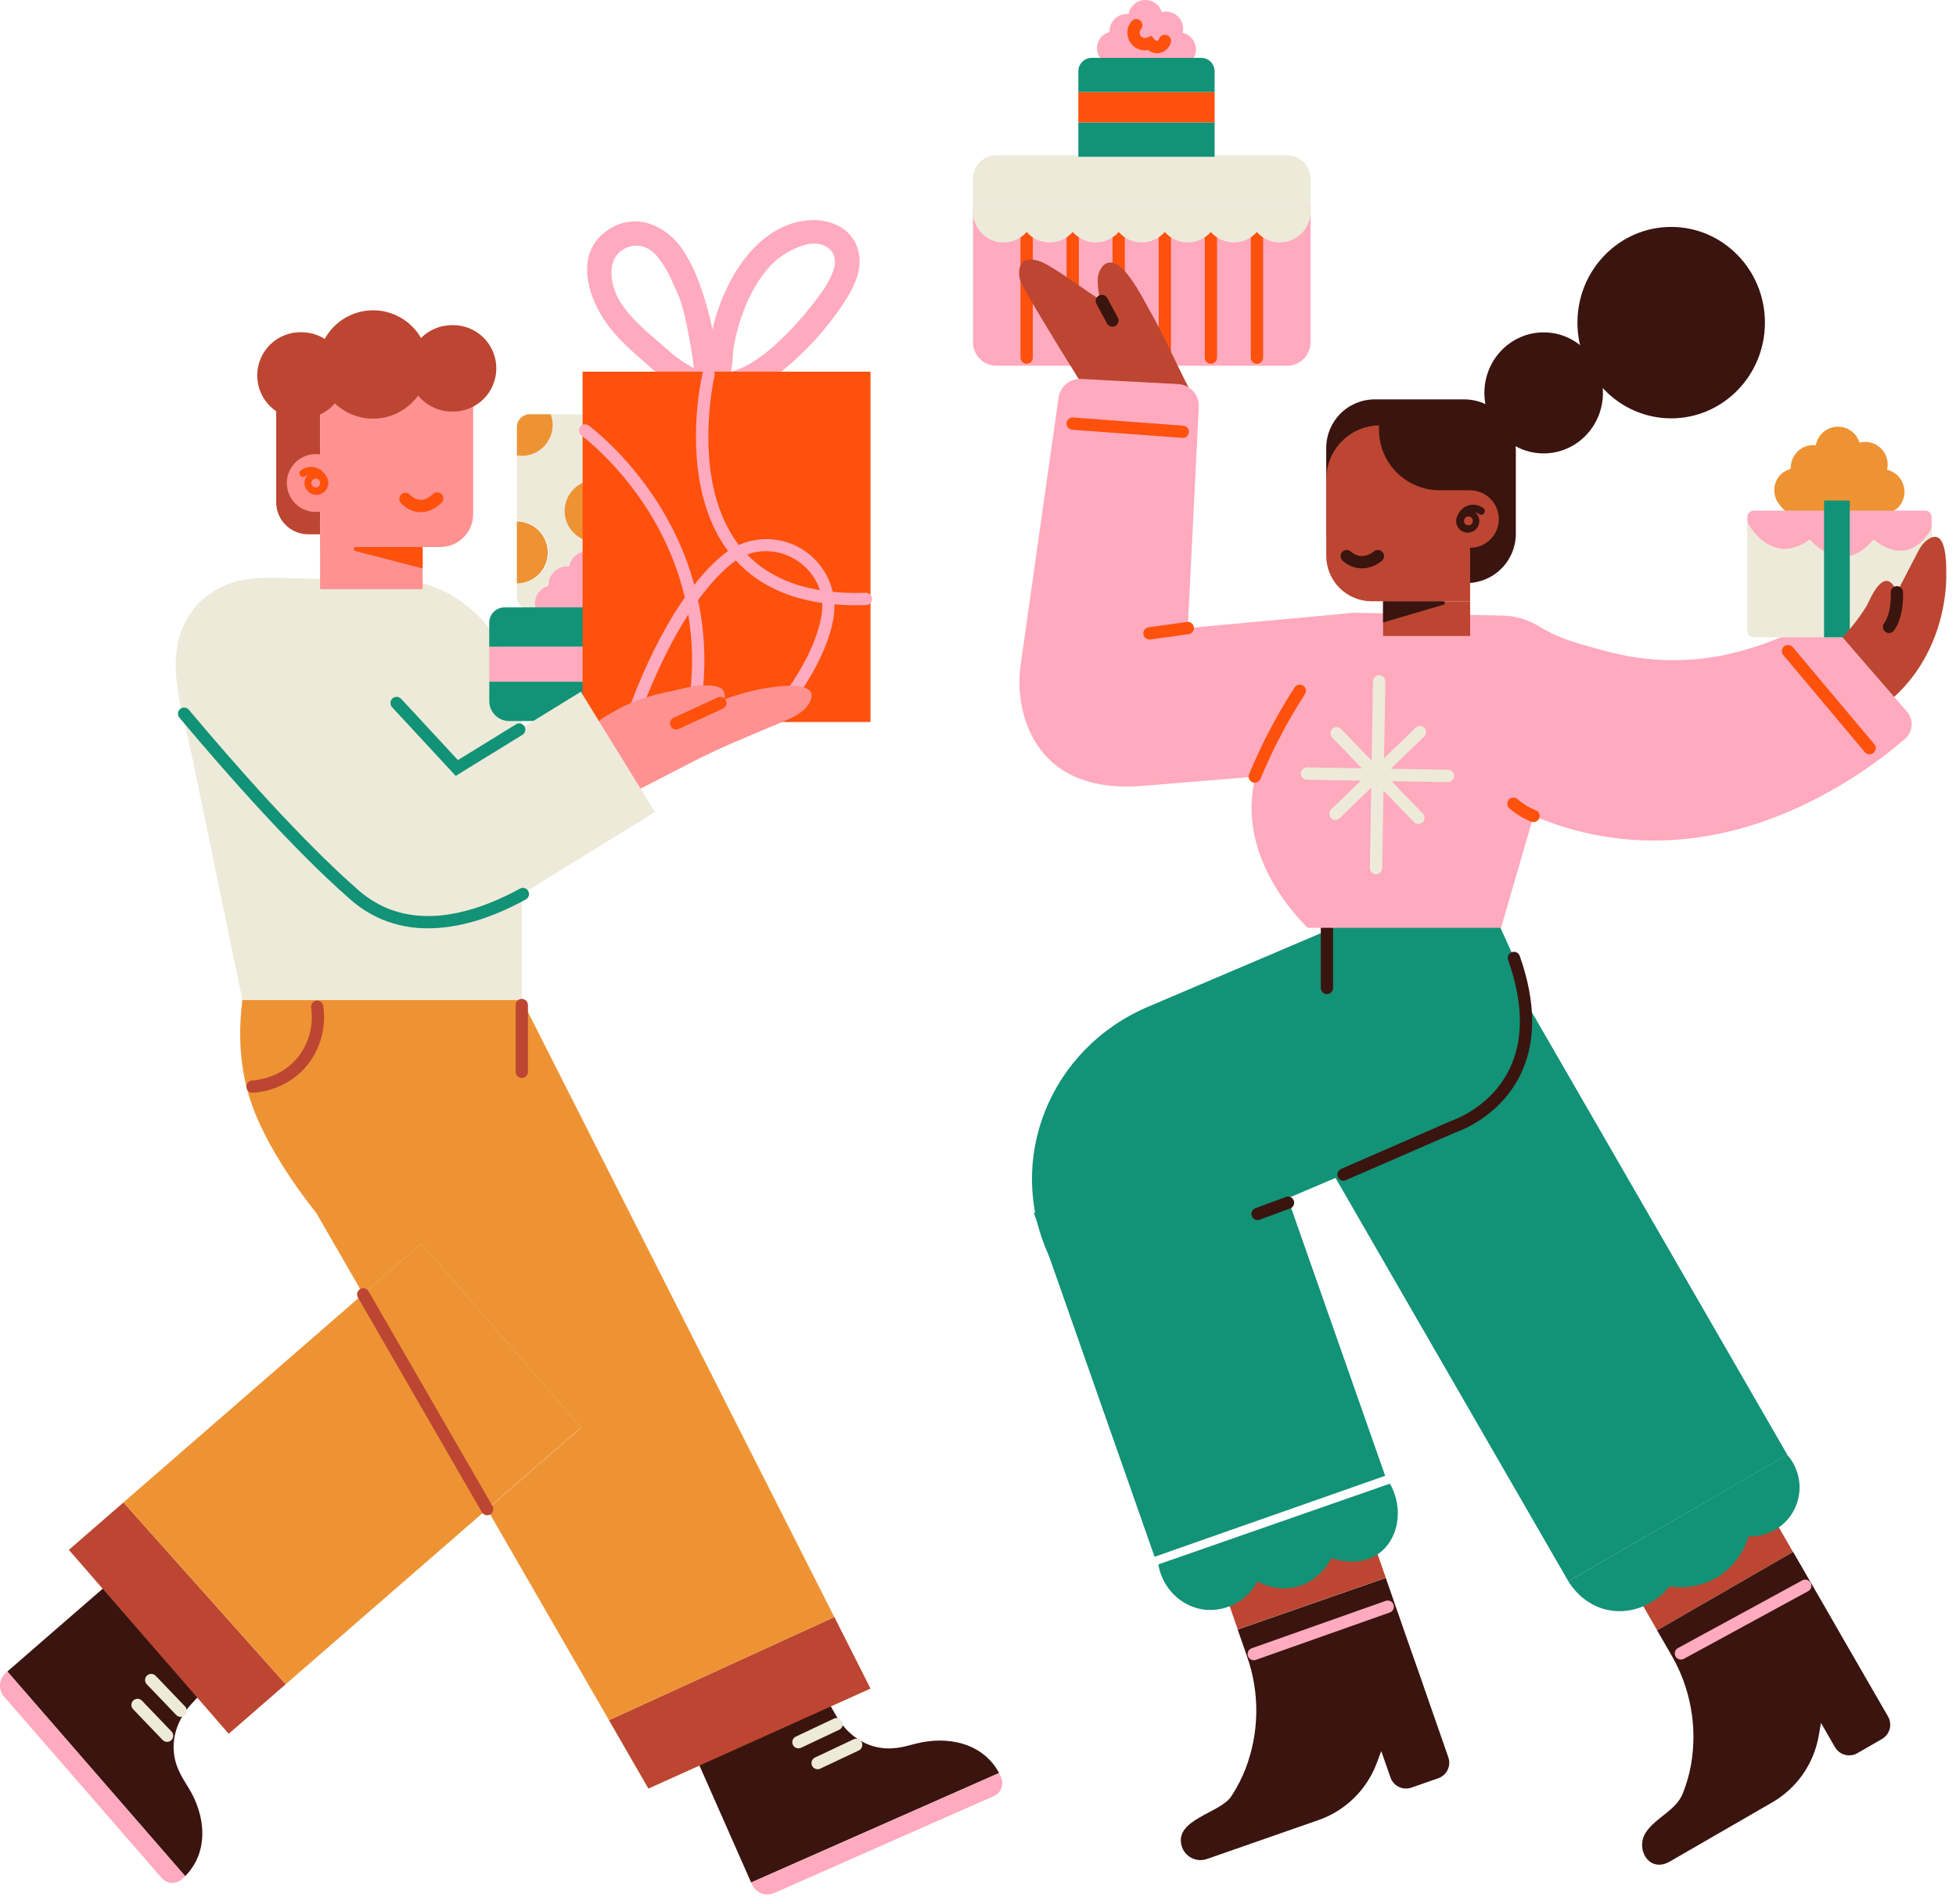 <svg width="186" height="181" viewBox="0 0 186 181" fill="none" xmlns="http://www.w3.org/2000/svg">
<path d="M119.526 19.671H92.526V32.542C92.525 32.835 92.583 33.125 92.695 33.395C92.806 33.665 92.97 33.911 93.177 34.118C93.384 34.325 93.629 34.489 93.899 34.601C94.17 34.713 94.459 34.77 94.752 34.77H122.396C122.987 34.77 123.553 34.536 123.971 34.118C124.389 33.7 124.624 33.133 124.624 32.542V19.671H119.526Z" fill="#FFAABE"/>
<path d="M122.396 14.761H94.752C94.161 14.761 93.595 14.995 93.178 15.412C92.76 15.83 92.526 16.396 92.526 16.986V19.671H124.624V16.986C124.624 16.694 124.566 16.404 124.454 16.134C124.342 15.864 124.178 15.618 123.971 15.412C123.764 15.205 123.519 15.041 123.248 14.929C122.978 14.818 122.688 14.76 122.396 14.761Z" fill="#EDEAD9"/>
<path d="M97.626 34.584C97.471 34.584 97.322 34.523 97.213 34.413C97.103 34.304 97.042 34.155 97.042 34.001V22.056C97.042 21.902 97.103 21.753 97.213 21.644C97.322 21.534 97.471 21.473 97.626 21.473C97.781 21.473 97.929 21.534 98.039 21.644C98.148 21.753 98.21 21.902 98.21 22.056V34.002C98.209 34.157 98.147 34.305 98.038 34.414C97.928 34.523 97.78 34.584 97.626 34.584Z" fill="#FD510C"/>
<path d="M102.006 34.584C101.929 34.585 101.853 34.57 101.782 34.541C101.711 34.511 101.647 34.468 101.592 34.414C101.538 34.36 101.495 34.295 101.466 34.224C101.437 34.153 101.422 34.077 101.422 34.001V22.056C101.422 21.902 101.483 21.753 101.593 21.644C101.702 21.534 101.851 21.473 102.006 21.473C102.161 21.473 102.309 21.534 102.419 21.644C102.528 21.753 102.59 21.902 102.59 22.056V34.002C102.589 34.157 102.528 34.305 102.418 34.414C102.309 34.523 102.16 34.584 102.006 34.584Z" fill="#FD510C"/>
<path d="M106.38 34.584C106.303 34.585 106.227 34.57 106.156 34.541C106.085 34.511 106.02 34.468 105.966 34.414C105.912 34.36 105.869 34.295 105.84 34.224C105.81 34.153 105.795 34.077 105.796 34.001V22.056C105.796 21.902 105.857 21.753 105.967 21.644C106.076 21.534 106.225 21.473 106.38 21.473C106.535 21.473 106.683 21.534 106.793 21.644C106.902 21.753 106.964 21.902 106.964 22.056V34.002C106.963 34.157 106.901 34.305 106.792 34.414C106.682 34.523 106.534 34.584 106.38 34.584Z" fill="#FD510C"/>
<path d="M110.766 34.584C110.689 34.585 110.613 34.57 110.542 34.541C110.471 34.511 110.407 34.468 110.352 34.414C110.298 34.36 110.255 34.295 110.226 34.224C110.196 34.153 110.182 34.077 110.182 34.001V22.056C110.182 21.902 110.243 21.753 110.353 21.644C110.462 21.534 110.611 21.473 110.766 21.473C110.921 21.473 111.069 21.534 111.179 21.644C111.288 21.753 111.35 21.902 111.35 22.056V34.002C111.349 34.157 111.287 34.305 111.178 34.414C111.069 34.523 110.92 34.584 110.766 34.584Z" fill="#FD510C"/>
<path d="M115.146 34.584C115.069 34.585 114.993 34.57 114.922 34.541C114.851 34.511 114.787 34.468 114.732 34.414C114.678 34.36 114.635 34.295 114.606 34.224C114.576 34.153 114.562 34.077 114.562 34.001V22.056C114.562 21.902 114.623 21.753 114.733 21.644C114.842 21.534 114.991 21.473 115.146 21.473C115.301 21.473 115.449 21.534 115.559 21.644C115.668 21.753 115.73 21.902 115.73 22.056V34.002C115.729 34.157 115.667 34.305 115.558 34.414C115.449 34.523 115.3 34.584 115.146 34.584Z" fill="#FD510C"/>
<path d="M119.526 34.584C119.449 34.585 119.373 34.57 119.302 34.541C119.231 34.511 119.166 34.468 119.111 34.414C119.057 34.36 119.014 34.295 118.984 34.224C118.955 34.154 118.94 34.077 118.94 34.001V22.056C118.948 21.907 119.014 21.767 119.123 21.665C119.231 21.562 119.375 21.505 119.525 21.505C119.674 21.505 119.818 21.562 119.927 21.665C120.036 21.767 120.101 21.907 120.11 22.056V34.002C120.109 34.157 120.047 34.305 119.938 34.414C119.828 34.523 119.68 34.584 119.526 34.584Z" fill="#FD510C"/>
<path d="M124.58 19.671H92.564C92.489 20.121 92.523 20.582 92.664 21.017C92.818 21.509 93.102 21.952 93.484 22.299C93.867 22.645 94.335 22.884 94.84 22.99C95.345 23.096 95.87 23.065 96.359 22.901C96.849 22.737 97.286 22.446 97.626 22.056C97.899 22.369 98.236 22.619 98.613 22.79C98.991 22.962 99.401 23.05 99.816 23.05C100.23 23.05 100.64 22.962 101.018 22.79C101.396 22.619 101.732 22.369 102.006 22.056C102.279 22.368 102.615 22.617 102.992 22.788C103.369 22.959 103.779 23.048 104.193 23.048C104.607 23.048 105.016 22.959 105.393 22.788C105.77 22.617 106.107 22.368 106.38 22.056C106.653 22.369 106.989 22.619 107.367 22.79C107.745 22.962 108.155 23.05 108.57 23.05C108.984 23.05 109.394 22.962 109.772 22.79C110.15 22.619 110.487 22.369 110.76 22.056C111.033 22.369 111.369 22.619 111.747 22.79C112.125 22.962 112.535 23.05 112.95 23.05C113.364 23.05 113.774 22.962 114.152 22.79C114.53 22.619 114.866 22.369 115.14 22.056C115.413 22.369 115.749 22.619 116.127 22.79C116.504 22.962 116.914 23.05 117.329 23.05C117.743 23.05 118.153 22.962 118.531 22.79C118.908 22.619 119.245 22.369 119.518 22.056C119.935 22.531 120.495 22.857 121.113 22.985C121.732 23.114 122.375 23.037 122.946 22.768C123.518 22.499 123.986 22.051 124.281 21.492C124.575 20.933 124.68 20.294 124.58 19.671Z" fill="#EDEAD9"/>
<path d="M104.78 28.601C103.03 27.5 101.396 26.227 99.61 25.186C98.68 24.646 97.056 24.169 96.918 25.736C96.876 26.137 96.945 26.542 97.118 26.907C97.49 27.706 99.718 31.477 102.896 36.55C104.888 36.629 106.895 36.718 108.918 36.819C110.33 36.888 111.734 36.962 113.13 37.042C111.78 34.456 110.634 31.776 109.18 29.256C108.642 28.317 106.716 24.332 105.196 25.044C104.694 25.28 104.396 26.023 104.384 26.544C104.38 26.928 104.426 28.378 104.78 28.601Z" fill="#BC4632"/>
<path d="M113.676 4.324C113.605 4.03 113.453 3.76 113.238 3.546C113.023 3.332 112.753 3.182 112.458 3.112C112.489 2.987 112.505 2.859 112.506 2.73C112.506 2.516 112.464 2.305 112.382 2.107C112.3 1.909 112.18 1.73 112.028 1.579C111.877 1.427 111.697 1.307 111.499 1.226C111.302 1.144 111.09 1.102 110.876 1.102C110.741 1.103 110.606 1.12 110.476 1.154C110.369 0.805 110.149 0.501 109.849 0.292C109.549 0.083 109.187 -0.019 108.823 0.003C108.458 0.024 108.111 0.168 107.837 0.411C107.564 0.653 107.38 0.981 107.316 1.34C107.257 1.334 107.197 1.331 107.138 1.33C106.706 1.331 106.292 1.503 105.987 1.809C105.681 2.114 105.51 2.528 105.51 2.96C105.51 2.98 105.51 3 105.51 3.02C105.51 3.04 105.212 3.156 105.19 3.168C104.916 3.299 104.687 3.508 104.532 3.768C104.365 4.062 104.293 4.4 104.326 4.736C104.358 5.072 104.493 5.39 104.712 5.646C104.911 5.93 105.175 6.161 105.482 6.32C105.789 6.48 106.13 6.563 106.476 6.562H111.568C112.027 6.563 112.474 6.416 112.844 6.144C112.991 6.054 113.13 5.952 113.26 5.838C113.386 5.712 113.49 5.565 113.568 5.404C113.729 5.068 113.767 4.686 113.676 4.324Z" fill="#FFAABE"/>
<path d="M115.498 8.753H102.542V11.655H115.498V8.753Z" fill="#FD510C"/>
<path d="M115.498 11.655H102.542V14.905H115.498V11.655Z" fill="#129277"/>
<path d="M115.498 6.771C115.498 6.604 115.465 6.439 115.401 6.285C115.338 6.131 115.244 5.992 115.126 5.874C115.009 5.756 114.869 5.663 114.715 5.599C114.561 5.535 114.396 5.503 114.23 5.503H103.81C103.643 5.503 103.478 5.535 103.325 5.599C103.171 5.663 103.031 5.756 102.913 5.874C102.795 5.992 102.702 6.131 102.638 6.285C102.575 6.439 102.542 6.604 102.542 6.771V8.753H115.498V6.771Z" fill="#129277"/>
<path d="M110.004 5.057C109.705 5.049 109.416 4.946 109.18 4.763C108.844 4.823 108.498 4.779 108.187 4.638C107.877 4.497 107.617 4.265 107.441 3.972C107.266 3.68 107.183 3.341 107.205 3.001C107.226 2.66 107.351 2.335 107.562 2.067C107.606 2.001 107.664 1.945 107.731 1.902C107.798 1.859 107.873 1.831 107.952 1.818C108.03 1.805 108.111 1.808 108.188 1.828C108.265 1.847 108.337 1.882 108.401 1.93C108.464 1.978 108.517 2.038 108.556 2.107C108.595 2.177 108.62 2.253 108.629 2.332C108.637 2.411 108.63 2.491 108.607 2.567C108.583 2.643 108.545 2.714 108.494 2.775C108.417 2.87 108.375 2.99 108.375 3.113C108.375 3.235 108.417 3.355 108.494 3.451C108.569 3.53 108.667 3.584 108.774 3.606C108.882 3.628 108.993 3.616 109.094 3.573L109.494 3.405L109.78 3.743C109.836 3.816 109.916 3.868 110.006 3.891C110.052 3.885 110.096 3.866 110.131 3.836C110.167 3.805 110.193 3.765 110.206 3.721C110.25 3.571 110.352 3.445 110.49 3.371C110.627 3.297 110.788 3.28 110.938 3.325C111.087 3.369 111.213 3.471 111.287 3.608C111.362 3.746 111.378 3.907 111.334 4.057C111.257 4.321 111.103 4.557 110.893 4.735C110.682 4.913 110.424 5.025 110.15 5.057C110.101 5.059 110.052 5.059 110.004 5.057Z" fill="#FD510C"/>
<path d="M87.068 165.777C85.938 166.071 84.696 166.467 83.1 166.031C82.388 165.831 81.725 165.491 81.148 165.031C80.475 164.49 79.911 163.825 79.488 163.073C79.168 162.513 78.846 161.953 78.524 161.395L66.088 166.887L69.122 173.755L71.426 178.973L95.004 168.559C93.462 165.673 90.056 164.999 87.068 165.777Z" fill="#3A140F"/>
<path d="M71.426 178.972L71.504 179.15C71.677 179.54 71.997 179.846 72.395 180C72.793 180.154 73.235 180.144 73.626 179.972L84.98 174.954L94.51 170.754C94.836 170.609 95.092 170.341 95.221 170.008C95.35 169.674 95.342 169.303 95.198 168.976C95.136 168.834 95.068 168.7 94.998 168.576L71.426 178.972Z" fill="#FFAABE"/>
<path d="M17.924 169.962C17.31 168.962 16.566 167.9 16.512 166.246C16.491 165.508 16.621 164.773 16.892 164.086C17.209 163.284 17.678 162.549 18.272 161.922L19.59 160.506L10.672 150.256L5.006 155.17L0.7 158.912L17.608 178.366C19.912 176.042 19.55 172.588 17.924 169.962Z" fill="#3A140F"/>
<path d="M0.7 158.912L0.554 159.04C0.232 159.32 0.034 159.717 0.004 160.142C-0.026 160.568 0.114 160.988 0.394 161.31L8.542 170.684L15.38 178.548C15.614 178.818 15.946 178.983 16.302 179.007C16.659 179.032 17.01 178.915 17.28 178.68C17.398 178.578 17.508 178.48 17.612 178.366L0.7 158.912Z" fill="#FFAABE"/>
<path d="M75.922 166.216C75.789 166.216 75.661 166.17 75.558 166.087C75.455 166.004 75.383 165.888 75.354 165.759C75.325 165.63 75.341 165.494 75.398 165.375C75.456 165.256 75.552 165.16 75.672 165.102L79.334 163.374C79.472 163.318 79.627 163.317 79.767 163.371C79.907 163.426 80.02 163.531 80.084 163.667C80.148 163.802 80.158 163.957 80.111 164.1C80.065 164.242 79.965 164.361 79.834 164.432L76.18 166.16C76.099 166.199 76.011 166.218 75.922 166.216Z" fill="#EDEAD9"/>
<path d="M77.754 168.202C77.62 168.204 77.49 168.159 77.386 168.076C77.281 167.993 77.208 167.877 77.179 167.746C77.15 167.616 77.166 167.48 77.225 167.36C77.284 167.24 77.383 167.145 77.504 167.088L81.166 165.36C81.306 165.294 81.467 165.287 81.613 165.339C81.759 165.392 81.878 165.5 81.944 165.64C82.01 165.781 82.017 165.942 81.965 166.087C81.912 166.233 81.804 166.352 81.664 166.418L78.002 168.146C77.924 168.183 77.84 168.203 77.754 168.202Z" fill="#EDEAD9"/>
<path d="M15.878 165.595C15.799 165.595 15.721 165.579 15.648 165.548C15.576 165.517 15.51 165.472 15.456 165.415L12.656 162.495C12.548 162.383 12.49 162.233 12.493 162.078C12.496 161.922 12.561 161.775 12.673 161.668C12.785 161.56 12.935 161.502 13.09 161.505C13.245 161.508 13.392 161.573 13.5 161.685L16.3 164.605C16.382 164.687 16.438 164.792 16.46 164.906C16.482 165.02 16.47 165.138 16.425 165.245C16.38 165.353 16.304 165.444 16.207 165.508C16.11 165.572 15.996 165.606 15.88 165.605L15.878 165.595Z" fill="#EDEAD9"/>
<path d="M6.55 147.347L21.748 164.833L27.168 160.121L11.74 142.837L6.55 147.347Z" fill="#BC4632"/>
<path d="M11.74 142.836L27.168 160.12L46.326 143.472L34.526 123.03L11.74 142.836Z" fill="#EE9334"/>
<path d="M57.906 163.539L61.658 170.043L82.78 160.533L79.34 153.733L57.906 163.539Z" fill="#BC4632"/>
<path d="M49.618 95.056H23.05C22.472 99.561 23.17 102.885 24.014 105.197C25.814 110.149 30.068 115.303 30.068 115.303L34.528 123.035L40.06 118.235L55.26 135.721L46.328 143.485C50.67 151.003 54.98 158.457 57.906 163.539L79.338 153.739L49.618 95.056Z" fill="#EE9334"/>
<path d="M40.06 118.223L34.528 123.023L46.328 143.465L55.26 135.701L40.06 118.223Z" fill="#EE9334"/>
<path d="M49.618 95.056H23.05L21.302 86.635L18.18 71.526C17.536 68.416 16.42 65.171 16.78 61.926C17.18 58.282 19.854 55.599 23.48 55.072C25.508 54.779 27.604 55.02 29.644 55.02H37.152C44.042 55.02 49.626 61.221 49.626 68.873L49.618 95.056Z" fill="#EDEAD9"/>
<path d="M30.438 50.797H29.31C28.91 50.797 28.513 50.718 28.144 50.565C27.774 50.411 27.438 50.187 27.155 49.904C26.872 49.621 26.648 49.285 26.495 48.915C26.342 48.545 26.263 48.149 26.264 47.749V37.595H30.438V50.797Z" fill="#BC4632"/>
<path d="M68.2 35.298C68.173 35.281 68.145 35.266 68.116 35.252C68.016 35.215 68.374 35.471 68.274 35.37C68.174 35.27 68.474 35.635 68.392 35.526C68.284 35.367 68.448 35.664 68.446 35.67C68.434 35.581 68.411 35.494 68.378 35.41C68.366 35.35 68.356 35.288 68.346 35.227L68.334 35.148C68.304 34.949 68.334 35.199 68.348 35.255C68.266 34.535 68.174 33.815 68.066 33.099C67.924 32.165 67.743 31.238 67.522 30.319C67.255 29.171 66.915 28.042 66.504 26.939C66.097 25.782 65.548 24.68 64.87 23.659C63.33 21.459 60.564 20.192 58.048 21.712C54.362 23.941 55.912 28.588 58.08 31.268C59.196 32.648 60.562 33.798 61.896 34.961C62.97 35.897 64.116 36.761 65.446 37.294C66.138 37.572 66.946 37.718 67.678 37.507C68.648 37.222 69.292 36.377 69.512 35.413C69.611 34.868 69.671 34.317 69.692 33.764C69.702 33.62 69.718 33.477 69.734 33.334C69.734 33.282 69.774 33.025 69.734 33.252C69.694 33.48 69.748 33.166 69.758 33.108C69.862 32.446 70.005 31.79 70.188 31.145C70.788 29.003 71.802 26.797 73.352 25.172C74.498 23.973 77.584 22.139 79.062 23.87C79.414 24.282 79.462 24.889 79.33 25.415C78.984 26.748 77.93 28.102 77.092 29.165C76.88 29.436 76.662 29.703 76.44 29.965C75.972 30.517 75.486 31.055 74.982 31.564C74.478 32.075 73.938 32.596 73.382 33.077C73.25 33.191 73.116 33.303 72.982 33.413L72.794 33.565L72.686 33.651C72.524 33.779 72.848 33.529 72.732 33.614C72.454 33.815 72.18 34.014 71.892 34.215C71.604 34.414 71.338 34.566 71.05 34.724C70.916 34.797 70.78 34.867 70.65 34.925C70.588 34.956 70.526 34.984 70.462 35.014C70.398 35.044 70.39 35.044 70.356 35.062C70.238 35.118 70.65 34.944 70.448 35.023C70.182 35.13 69.91 35.221 69.634 35.294C69.506 35.327 69.378 35.35 69.248 35.377C69.01 35.422 69.398 35.362 69.332 35.367C69.266 35.37 69.182 35.383 69.108 35.386C68.993 35.392 68.878 35.392 68.764 35.386C68.7 35.386 68.636 35.386 68.564 35.374C68.33 35.356 68.7 35.398 68.662 35.389C68.548 35.356 68.428 35.343 68.314 35.31L68.134 35.251C67.892 35.166 68.356 35.35 68.192 35.276C67.638 35.023 66.908 35.099 66.592 35.697C66.32 36.209 66.416 37.025 67.01 37.297C69.702 38.523 72.49 36.786 74.55 35.12C76.739 33.33 78.644 31.218 80.2 28.857C81.042 27.578 81.872 26.056 81.724 24.471C81.675 23.876 81.484 23.302 81.167 22.797C80.85 22.292 80.417 21.87 79.904 21.567C79.061 21.091 78.099 20.871 77.134 20.933C73.946 21.055 71.482 23.319 69.908 25.922C69.119 27.246 68.497 28.662 68.056 30.139C67.651 31.523 67.401 32.949 67.312 34.389L67.294 34.589C67.294 34.608 67.268 34.779 67.294 34.641C67.32 34.502 67.278 34.709 67.272 34.742C67.258 34.81 67.242 34.877 67.222 34.943C67.202 35.008 67.186 35.042 67.176 35.09C67.202 34.949 67.224 34.998 67.188 35.062C67.152 35.127 66.988 35.367 67.12 35.2C67.252 35.035 67.102 35.2 67.066 35.251C67.03 35.3 67.002 35.297 66.988 35.321C67 35.3 67.24 35.164 67.1 35.228C67.048 35.251 66.856 35.349 67.06 35.261C67.264 35.172 67.016 35.261 66.962 35.279C66.786 35.333 67.274 35.264 67.042 35.267C66.97 35.267 66.9 35.267 66.828 35.267H66.746C66.572 35.267 66.878 35.281 66.89 35.286C66.805 35.262 66.719 35.244 66.632 35.233C66.482 35.196 66.335 35.149 66.192 35.093L66.102 35.059C65.964 35.013 66.336 35.164 66.202 35.1C66.114 35.056 66.022 35.019 65.934 34.974C65.335 34.65 64.762 34.282 64.218 33.873C64.344 33.961 64.4 34.014 64.248 33.895C64.198 33.855 64.148 33.816 64.098 33.775C63.998 33.694 63.898 33.611 63.798 33.526C63.508 33.279 63.222 33.026 62.934 32.775C61.476 31.506 59.802 30.174 58.84 28.466C58.132 27.209 57.688 25.107 58.89 23.992C59.152 23.752 59.465 23.573 59.804 23.466C60.144 23.36 60.503 23.33 60.856 23.378C61.656 23.486 62.316 24.081 62.768 24.718C62.742 24.683 62.7 24.627 62.672 24.593C63.235 25.35 63.697 26.179 64.044 27.056C64.018 27.02 63.994 26.983 63.972 26.945C64.948 28.616 65.31 30.896 65.652 32.776C65.724 33.176 65.79 33.565 65.852 33.961C65.852 33.996 65.862 34.032 65.866 34.071C65.846 33.932 65.82 33.715 65.854 33.977C65.888 34.239 65.922 34.519 65.956 34.788C66.006 35.188 66.046 35.589 66.122 35.989C66.159 36.265 66.26 36.529 66.417 36.759C66.574 36.989 66.782 37.18 67.026 37.316C67.576 37.583 68.316 37.484 68.626 36.897C68.898 36.374 68.78 35.583 68.2 35.298Z" fill="#FFAABE"/>
<path d="M59.726 39.38H52.38C52.545 39.825 52.6 40.303 52.541 40.773C52.481 41.243 52.309 41.693 52.038 42.082C51.767 42.471 51.406 42.789 50.986 43.008C50.565 43.227 50.098 43.341 49.624 43.34C49.467 43.339 49.31 43.326 49.156 43.3V49.584C49.548 49.574 49.939 49.643 50.305 49.786C50.671 49.929 51.004 50.144 51.285 50.418C51.567 50.692 51.79 51.02 51.943 51.382C52.096 51.744 52.175 52.133 52.175 52.526C52.175 52.918 52.096 53.307 51.943 53.669C51.79 54.031 51.567 54.359 51.285 54.633C51.004 54.907 50.671 55.122 50.305 55.265C49.939 55.408 49.548 55.477 49.156 55.467V56.751C49.156 56.911 49.187 57.071 49.248 57.219C49.31 57.368 49.4 57.503 49.514 57.617C49.627 57.731 49.762 57.822 49.911 57.883C50.059 57.945 50.219 57.977 50.38 57.977H59.73C59.891 57.977 60.05 57.945 60.199 57.884C60.348 57.822 60.483 57.732 60.597 57.618C60.711 57.504 60.801 57.369 60.863 57.22C60.925 57.071 60.956 56.912 60.956 56.751V40.606C60.956 40.445 60.924 40.285 60.862 40.136C60.8 39.987 60.709 39.852 60.595 39.738C60.481 39.624 60.345 39.534 60.196 39.473C60.047 39.411 59.887 39.38 59.726 39.38Z" fill="#EDEAD9"/>
<path d="M52.558 40.401C52.558 40.052 52.495 39.707 52.374 39.38H50.38C50.054 39.38 49.743 39.51 49.513 39.74C49.283 39.969 49.154 40.281 49.154 40.606V43.3C49.308 43.326 49.465 43.339 49.622 43.34C50.401 43.339 51.148 43.029 51.698 42.478C52.248 41.927 52.558 41.179 52.558 40.401Z" fill="#EE9334"/>
<path d="M56.634 51.523C58.258 51.523 59.576 50.205 59.576 48.581C59.576 46.956 58.258 45.639 56.634 45.639C55.009 45.639 53.692 46.956 53.692 48.581C53.692 50.205 55.009 51.523 56.634 51.523Z" fill="#EE9334"/>
<path d="M61.046 57.105C60.968 56.784 60.803 56.492 60.569 56.26C60.336 56.028 60.042 55.865 59.722 55.788C59.796 55.491 59.792 55.18 59.709 54.885C59.627 54.59 59.469 54.322 59.251 54.107C59.033 53.892 58.763 53.737 58.467 53.658C58.171 53.579 57.86 53.578 57.564 53.657C57.449 53.277 57.209 52.947 56.883 52.719C56.558 52.492 56.165 52.381 55.769 52.404C55.373 52.428 54.996 52.583 54.699 52.847C54.402 53.11 54.202 53.466 54.132 53.856C54.065 53.848 53.999 53.844 53.932 53.844C53.462 53.844 53.012 54.031 52.68 54.363C52.348 54.695 52.162 55.145 52.162 55.614C52.162 55.636 52.162 55.658 52.162 55.681C52.162 55.703 51.836 55.828 51.812 55.84C51.514 55.985 51.265 56.215 51.098 56.501C50.917 56.82 50.839 57.187 50.875 57.552C50.911 57.917 51.059 58.262 51.298 58.541C51.514 58.849 51.801 59.101 52.135 59.275C52.468 59.449 52.839 59.54 53.216 59.541H58.75C59.248 59.541 59.733 59.381 60.134 59.084C60.295 58.987 60.447 58.876 60.588 58.752C60.724 58.614 60.837 58.455 60.922 58.281C61.099 57.915 61.143 57.499 61.046 57.105Z" fill="#FFAABE"/>
<path d="M52.092 52.525C52.091 51.745 51.781 50.997 51.229 50.446C50.678 49.894 49.93 49.584 49.15 49.584V55.467C49.93 55.467 50.678 55.157 51.23 54.605C51.782 54.053 52.092 53.305 52.092 52.525Z" fill="#EE9334"/>
<path d="M61.42 61.478H46.528V64.812H61.42V61.478Z" fill="#FFAABE"/>
<path d="M48.42 68.549H61.42V64.812H46.528V66.656C46.528 67.158 46.727 67.639 47.082 67.994C47.437 68.349 47.918 68.549 48.42 68.549Z" fill="#129277"/>
<path d="M61.42 59.201C61.42 58.814 61.266 58.443 60.993 58.17C60.719 57.896 60.348 57.743 59.962 57.743H47.98C47.593 57.743 47.223 57.897 46.949 58.17C46.676 58.444 46.522 58.814 46.522 59.201V61.479H61.42V59.201Z" fill="#129277"/>
<path d="M82.778 35.333H55.4V68.642H82.778V35.333Z" fill="#FD510C"/>
<path d="M81.36 57.542C76.1 57.542 72.13 55.943 69.56 52.803C67.364 50.133 66.198 46.282 66.18 41.657C66.166 39.573 66.377 37.495 66.81 35.456C66.828 35.382 66.86 35.311 66.905 35.249C66.95 35.187 67.007 35.134 67.072 35.094C67.137 35.053 67.21 35.026 67.286 35.014C67.362 35.002 67.439 35.005 67.514 35.023C67.589 35.04 67.659 35.072 67.721 35.117C67.784 35.163 67.836 35.219 67.877 35.285C67.917 35.35 67.944 35.423 67.956 35.498C67.968 35.574 67.966 35.652 67.948 35.727C67.924 35.831 65.564 46.093 70.46 52.062C72.952 55.102 76.934 56.547 82.29 56.355C82.369 56.348 82.448 56.358 82.523 56.383C82.599 56.408 82.668 56.448 82.727 56.501C82.786 56.553 82.834 56.617 82.868 56.689C82.902 56.761 82.921 56.838 82.924 56.917C82.926 56.997 82.913 57.076 82.885 57.15C82.856 57.223 82.813 57.291 82.757 57.347C82.702 57.404 82.636 57.449 82.563 57.48C82.49 57.51 82.411 57.525 82.332 57.525C82.002 57.538 81.678 57.542 81.36 57.542Z" fill="#FFAABE"/>
<path d="M65.866 68.758C65.828 68.759 65.791 68.756 65.754 68.749C65.678 68.734 65.606 68.705 65.542 68.662C65.478 68.62 65.423 68.565 65.38 68.501C65.337 68.438 65.308 68.366 65.292 68.291C65.277 68.216 65.277 68.138 65.292 68.062C66.99 59.316 64.19 52.542 61.544 48.401C58.66 43.889 55.322 41.422 55.29 41.401C55.164 41.309 55.081 41.172 55.057 41.018C55.033 40.865 55.071 40.709 55.163 40.584C55.254 40.458 55.392 40.375 55.545 40.351C55.698 40.327 55.855 40.365 55.98 40.456C56.122 40.56 59.502 43.056 62.506 47.736C65.28 52.065 68.216 59.136 66.442 68.29C66.415 68.423 66.342 68.542 66.237 68.627C66.132 68.713 66.001 68.759 65.866 68.758Z" fill="#FFAABE"/>
<path d="M60.164 68.761C60.101 68.76 60.039 68.75 59.98 68.731C59.907 68.707 59.84 68.668 59.781 68.618C59.723 68.568 59.675 68.507 59.641 68.439C59.606 68.37 59.586 68.296 59.58 68.219C59.574 68.142 59.584 68.065 59.608 67.993C59.752 67.555 63.194 57.209 68.862 52.657C69.893 51.836 71.151 51.35 72.466 51.265C73.781 51.18 75.091 51.498 76.22 52.178C77.349 52.858 78.243 53.867 78.782 55.07C79.321 56.273 79.479 57.611 79.236 58.907C78.674 61.799 76.938 65.043 74.076 68.545C73.978 68.664 73.836 68.74 73.682 68.756C73.528 68.771 73.374 68.725 73.254 68.627C73.134 68.528 73.058 68.387 73.043 68.233C73.027 68.078 73.074 67.924 73.172 67.805C75.91 64.453 77.572 61.385 78.088 58.685C78.602 56.039 77.152 54.109 75.622 53.187C74.092 52.265 71.7 51.877 69.594 53.569C64.194 57.905 60.752 68.253 60.718 68.357C60.68 68.474 60.606 68.576 60.506 68.648C60.407 68.721 60.287 68.76 60.164 68.761Z" fill="#FFAABE"/>
<path d="M130.315 145.798L116.235 150.71L117.701 154.911L131.781 150L130.315 145.798Z" fill="#BC4632"/>
<path d="M117.694 154.925L118.564 157.423C119.802 160.891 119.762 164.687 118.452 168.129C118.091 169.058 117.634 169.946 117.086 170.779C116.01 172.403 111.662 172.963 112.362 175.481C112.429 175.725 112.547 175.954 112.706 176.151C112.866 176.349 113.064 176.512 113.289 176.63C113.514 176.748 113.761 176.818 114.014 176.837C114.267 176.856 114.522 176.822 114.762 176.739L125.38 173.037C126.634 172.599 127.777 171.892 128.729 170.966C129.682 170.04 130.42 168.918 130.894 167.677L131.348 166.477L132.226 168.991C132.293 169.184 132.398 169.363 132.534 169.516C132.67 169.669 132.835 169.793 133.02 169.883C133.204 169.972 133.404 170.024 133.609 170.035C133.813 170.047 134.018 170.018 134.212 169.951L136.766 169.061C137.157 168.924 137.477 168.638 137.657 168.265C137.837 167.892 137.862 167.463 137.726 167.073L136.85 164.559L135.758 161.429L135.18 159.753L133.58 155.201L131.78 150.015L117.694 154.925Z" fill="#3A140F"/>
<path d="M168.276 143.69L155.362 151.146L157.587 155L170.501 147.544L168.276 143.69Z" fill="#BC4632"/>
<path d="M157.58 155.001L158.902 157.291C160.766 160.466 161.437 164.203 160.794 167.829C160.625 168.743 160.366 169.639 160.022 170.503C159.37 172.131 157.464 172.779 156.524 174.183C155.466 175.763 156.812 178.113 158.778 176.983L168.514 171.361C169.667 170.697 170.66 169.788 171.425 168.699C172.189 167.61 172.706 166.367 172.938 165.057L173.16 163.799L174.492 166.105C174.594 166.282 174.731 166.438 174.893 166.562C175.056 166.687 175.242 166.778 175.44 166.831C175.638 166.884 175.844 166.898 176.047 166.871C176.251 166.844 176.446 166.777 176.624 166.675L178.966 165.323C179.324 165.115 179.586 164.775 179.693 164.375C179.8 163.975 179.744 163.549 179.538 163.191L178.206 160.885L176.55 158.017L175.658 156.473L173.258 152.299L170.512 147.541L157.58 155.001Z" fill="#3A140F"/>
<path d="M141.086 88.293L120.26 100.317L149.133 150.327L169.959 138.303L141.086 88.293Z" fill="#129277"/>
<path d="M149.132 150.326C149.368 150.714 150.514 152.514 152.77 153.038C154.936 153.54 157.272 152.666 158.77 150.81C160.244 151.05 161.757 150.795 163.072 150.086C164.617 149.208 165.763 147.768 166.272 146.064C167.187 146.102 168.093 145.869 168.876 145.395C169.66 144.921 170.287 144.227 170.678 143.399C171.069 142.571 171.208 141.646 171.077 140.74C170.947 139.834 170.552 138.986 169.942 138.302L149.132 150.326Z" fill="#129277"/>
<path d="M101.344 122.905L99.7 119.281C95.592 110.239 99.834 99.681 109.174 95.713L140.11 82.543L143.71 90.473C146.738 97.135 143.61 104.913 136.728 107.843L101.344 122.905Z" fill="#129277"/>
<path d="M120.239 107.609L98.311 115.307L109.79 148.004L131.718 140.306L120.239 107.609Z" fill="#129277"/>
<path d="M110.146 148.73C110.546 151.086 112.45 152.862 114.708 153.05C115.695 153.119 116.681 152.899 117.546 152.418C118.411 151.937 119.117 151.215 119.58 150.34C120.602 150.923 121.794 151.135 122.954 150.94C125.382 150.502 126.486 148.376 126.61 148.124C126.81 148.198 129.236 149.074 131.136 147.678C132.954 146.344 133.536 143.478 132.174 141.052L110.146 148.73Z" fill="#129277"/>
<path d="M126.18 94.51C126.025 94.51 125.876 94.449 125.767 94.34C125.657 94.23 125.596 94.081 125.596 93.927V88.209C125.596 88.054 125.657 87.905 125.767 87.796C125.876 87.686 126.025 87.624 126.18 87.624C126.335 87.624 126.483 87.686 126.593 87.796C126.702 87.905 126.764 88.054 126.764 88.209V93.927C126.764 94.081 126.702 94.23 126.593 94.34C126.483 94.449 126.335 94.51 126.18 94.51Z" fill="#3A140F"/>
<path d="M127.754 112.257C127.619 112.257 127.489 112.211 127.384 112.126C127.28 112.042 127.208 111.924 127.18 111.792C127.153 111.66 127.171 111.523 127.233 111.404C127.295 111.284 127.396 111.19 127.52 111.137L138.062 106.537C138.096 106.525 141.71 105.337 143.504 101.707C144.904 98.907 144.866 95.389 143.412 91.267C143.36 91.12 143.369 90.96 143.436 90.82C143.503 90.68 143.623 90.573 143.769 90.522C143.915 90.47 144.076 90.479 144.215 90.546C144.355 90.613 144.462 90.732 144.514 90.879C146.08 95.317 146.09 99.141 144.544 102.245C142.59 106.165 138.856 107.505 138.446 107.645L127.98 112.199C127.909 112.233 127.832 112.252 127.754 112.257Z" fill="#3A140F"/>
<path d="M139.45 55.434H131.25C130.575 55.434 129.907 55.302 129.284 55.043C128.66 54.785 128.094 54.407 127.617 53.93C127.14 53.453 126.761 52.886 126.503 52.263C126.245 51.639 126.112 50.971 126.112 50.297V42.59C126.112 41.364 126.599 40.189 127.465 39.322C128.332 38.455 129.508 37.967 130.734 37.967H139.196C140.508 37.967 141.767 38.489 142.695 39.417C143.623 40.345 144.144 41.604 144.144 42.916V50.739C144.144 51.984 143.649 53.178 142.769 54.058C141.889 54.939 140.695 55.434 139.45 55.434Z" fill="#3A140F"/>
<path d="M139.796 46.618V40.437H131.236C130.563 40.437 129.897 40.569 129.275 40.827C128.654 41.084 128.089 41.462 127.613 41.937C127.138 42.413 126.76 42.978 126.503 43.6C126.246 44.221 126.114 44.888 126.114 45.56V52.839C126.114 53.407 126.225 53.969 126.442 54.494C126.66 55.019 126.978 55.496 127.38 55.897C127.781 56.299 128.258 56.618 128.783 56.835C129.307 57.053 129.87 57.164 130.438 57.164H139.796V52.078C140.52 52.078 141.214 51.791 141.726 51.279C142.238 50.767 142.526 50.073 142.526 49.349C142.526 48.624 142.238 47.93 141.726 47.418C141.214 46.906 140.52 46.618 139.796 46.618Z" fill="#BC4632"/>
<path d="M112.948 59.709L113.996 38.679C114.023 38.134 113.833 37.6 113.468 37.195C113.103 36.79 112.592 36.546 112.048 36.517L102.812 36.025C102.297 35.997 101.791 36.163 101.393 36.49C100.995 36.818 100.734 37.282 100.662 37.793L97.286 61.579C97.942 65.473 100.798 68.405 103.98 68.807C108.204 69.337 112.926 65.393 112.948 59.709Z" fill="#FFAABE"/>
<path d="M114.268 59.587L97.286 61.587L97.068 63.131C96.817 64.802 96.931 66.507 97.4 68.131C98.336 71.279 100.954 75.171 108.216 74.747L126.63 73.247L128.59 58.273L114.268 59.587Z" fill="#FFAABE"/>
<path d="M181.042 46.257C180.949 45.868 180.75 45.513 180.468 45.23C180.185 44.948 179.83 44.749 179.442 44.657C179.483 44.492 179.504 44.324 179.504 44.154C179.504 43.586 179.278 43.041 178.876 42.639C178.474 42.236 177.928 42.011 177.36 42.011C177.18 42.012 177.002 42.034 176.828 42.078C176.686 41.62 176.395 41.222 176.001 40.948C175.606 40.675 175.131 40.541 174.652 40.57C174.173 40.598 173.717 40.786 173.358 41.105C172.998 41.423 172.756 41.852 172.67 42.325C172.592 42.316 172.514 42.312 172.436 42.312C171.867 42.312 171.322 42.538 170.92 42.941C170.518 43.343 170.292 43.888 170.292 44.456C170.292 44.483 170.292 44.508 170.292 44.535C170.292 44.56 169.892 44.715 169.868 44.734C169.507 44.91 169.206 45.188 169.004 45.535C168.784 45.921 168.689 46.365 168.731 46.807C168.773 47.25 168.95 47.668 169.238 48.007C169.501 48.378 169.849 48.681 170.254 48.889C170.658 49.098 171.107 49.207 171.562 49.206H178.264C178.868 49.207 179.456 49.013 179.942 48.654C180.135 48.536 180.319 48.402 180.492 48.255C180.655 48.087 180.79 47.894 180.892 47.682C181.108 47.24 181.161 46.735 181.042 46.257Z" fill="#EE9334"/>
<path d="M139.796 46.608H136.884C135.358 46.608 133.895 46.002 132.817 44.924C131.738 43.845 131.132 42.382 131.132 40.856V39.432H139.796V46.608Z" fill="#3A140F"/>
<path d="M146.79 43.106C149.902 43.106 152.426 40.53 152.426 37.352C152.426 34.175 149.902 31.599 146.79 31.599C143.677 31.599 141.154 34.175 141.154 37.352C141.154 40.53 143.677 43.106 146.79 43.106Z" fill="#3A140F"/>
<path d="M158.916 39.773C163.839 39.773 167.83 35.698 167.83 30.672C167.83 25.647 163.839 21.573 158.916 21.573C153.993 21.573 150.002 25.647 150.002 30.672C150.002 35.698 153.993 39.773 158.916 39.773Z" fill="#3A140F"/>
<path d="M129.526 54.035C128.831 54.031 128.163 53.764 127.656 53.288C127.545 53.18 127.482 53.032 127.48 52.877C127.478 52.722 127.538 52.572 127.647 52.462C127.755 52.351 127.903 52.287 128.058 52.286C128.214 52.284 128.363 52.344 128.474 52.453C128.576 52.55 129.486 53.349 130.664 52.414C130.724 52.367 130.793 52.331 130.867 52.31C130.94 52.289 131.018 52.283 131.094 52.292C131.17 52.301 131.244 52.325 131.311 52.362C131.378 52.399 131.437 52.449 131.485 52.51C131.532 52.57 131.568 52.639 131.589 52.712C131.61 52.786 131.616 52.863 131.607 52.94C131.598 53.016 131.575 53.09 131.537 53.157C131.5 53.224 131.45 53.283 131.39 53.33C130.868 53.773 130.21 54.022 129.526 54.035Z" fill="#3A140F"/>
<path d="M142.736 88.209H124.336C120.244 84.037 119.352 80.24 119.106 78.326C118.706 75.138 119.64 72.038 121.546 65.966C121.936 64.728 122.322 63.578 122.692 62.529C123.606 59.928 126.194 58.206 129.068 58.261L142.834 58.519C147.14 58.6 150.21 62.519 149.06 66.475L142.736 88.209Z" fill="#FFAABE"/>
<path d="M139.798 57.165H131.52V60.467H139.798V57.165Z" fill="#BC4632"/>
<path d="M131.52 59.181L137.274 57.487C137.312 57.476 137.345 57.452 137.367 57.418C137.389 57.385 137.398 57.345 137.392 57.305C137.387 57.266 137.367 57.23 137.337 57.204C137.306 57.178 137.268 57.164 137.228 57.165H131.52V59.181Z" fill="#3A140F"/>
<path d="M146.102 59.411C148.204 60.677 149.272 60.957 152.456 61.839C161.64 64.379 168.37 61.091 172.298 59.261C172.657 59.094 173.06 59.049 173.447 59.131C173.834 59.214 174.184 59.42 174.444 59.719L181.34 67.657C181.497 67.838 181.617 68.049 181.693 68.276C181.769 68.504 181.799 68.745 181.782 68.984C181.764 69.224 181.7 69.457 181.592 69.672C181.485 69.886 181.336 70.078 181.154 70.235C176.676 74.117 161.57 85.283 144.154 76.817C144.01 70.737 146.238 65.489 146.102 59.411Z" fill="#FFAABE"/>
<path d="M169.448 53.102C169.806 53.136 170.838 53.166 172.098 52.221C172.098 52.221 175.098 55.901 178.156 52.221C178.602 52.589 179.842 53.502 181.194 53.246C182.174 53.06 183.082 52.286 183.68 51.124V49.163C183.68 48.998 183.614 48.839 183.498 48.723C183.381 48.606 183.223 48.541 183.058 48.541H166.78C166.615 48.541 166.457 48.606 166.34 48.723C166.223 48.839 166.158 48.998 166.158 49.163V50.538C166.95 52.035 168.18 52.984 169.448 53.102Z" fill="#FFAABE"/>
<path d="M181.194 52.31C179.842 52.569 178.594 51.653 178.156 51.285C175.104 54.965 172.098 51.285 172.098 51.285C170.838 52.23 169.806 52.2 169.448 52.169C168.174 52.05 166.95 51.099 166.15 49.605V59.965C166.15 60.046 166.166 60.127 166.197 60.203C166.228 60.278 166.274 60.347 166.332 60.404C166.39 60.462 166.458 60.508 166.534 60.539C166.609 60.57 166.69 60.587 166.772 60.587H183.058C183.223 60.587 183.381 60.521 183.497 60.404C183.614 60.288 183.68 60.13 183.68 59.965V50.191C183.082 51.352 182.18 52.127 181.194 52.31Z" fill="#EDEAD9"/>
<path d="M175.898 47.584H173.454V60.587H175.898V47.584Z" fill="#129277"/>
<path d="M109.298 60.801C109.151 60.8 109.009 60.743 108.902 60.642C108.794 60.541 108.729 60.404 108.719 60.257C108.709 60.11 108.754 59.964 108.847 59.85C108.94 59.735 109.072 59.66 109.218 59.639L112.866 59.129C113.019 59.107 113.175 59.148 113.299 59.241C113.423 59.334 113.504 59.473 113.526 59.627C113.547 59.78 113.507 59.936 113.414 60.06C113.32 60.184 113.181 60.265 113.028 60.287L109.38 60.797C109.353 60.8 109.325 60.801 109.298 60.801Z" fill="#FD510C"/>
<path d="M119.318 74.415C119.241 74.415 119.166 74.4 119.096 74.371C119.025 74.341 118.96 74.299 118.905 74.244C118.851 74.19 118.808 74.126 118.778 74.055C118.748 73.984 118.733 73.907 118.733 73.831C118.733 73.754 118.748 73.678 118.778 73.607C119.294 72.359 119.864 71.119 120.474 69.921C121.271 68.355 122.149 66.832 123.104 65.357C123.188 65.226 123.321 65.135 123.472 65.103C123.624 65.07 123.782 65.099 123.913 65.184C124.043 65.268 124.134 65.4 124.167 65.552C124.199 65.704 124.17 65.862 124.086 65.993C123.152 67.435 122.294 68.925 121.516 70.457C120.916 71.627 120.362 72.839 119.858 74.057C119.813 74.163 119.738 74.254 119.642 74.318C119.546 74.381 119.433 74.415 119.318 74.415Z" fill="#FD510C"/>
<path d="M175.2 60.589C176.044 59.701 176.796 58.731 177.446 57.693C177.572 57.477 177.682 57.252 177.788 57.025C178.124 56.294 179.41 53.825 180.376 56.31L182.46 52.31C182.646 51.943 182.909 51.619 183.232 51.362C183.972 50.791 185.142 50.513 185.072 54.605C185.072 54.605 185.406 61.438 180.118 66.257L175.2 60.589Z" fill="#BC4632"/>
<path d="M139.634 50.641C139.591 50.644 139.548 50.644 139.506 50.641C139.22 50.624 138.951 50.496 138.757 50.285C138.564 50.074 138.46 49.795 138.468 49.508C138.477 49.222 138.596 48.95 138.802 48.75C139.008 48.55 139.283 48.438 139.57 48.438C139.857 48.438 140.132 48.55 140.338 48.75C140.543 48.95 140.663 49.222 140.671 49.508C140.68 49.795 140.576 50.074 140.382 50.285C140.189 50.496 139.92 50.624 139.634 50.641ZM139.634 49.099C139.539 49.099 139.447 49.131 139.374 49.191C139.329 49.224 139.291 49.267 139.263 49.315C139.234 49.364 139.216 49.418 139.209 49.474C139.202 49.529 139.206 49.586 139.221 49.64C139.236 49.694 139.262 49.745 139.297 49.789C139.332 49.833 139.376 49.869 139.426 49.896C139.475 49.923 139.529 49.939 139.585 49.945C139.641 49.95 139.698 49.944 139.752 49.927C139.805 49.91 139.855 49.883 139.898 49.846C139.984 49.777 140.04 49.675 140.052 49.565C140.064 49.455 140.033 49.344 139.964 49.257C139.894 49.17 139.792 49.114 139.682 49.102L139.634 49.099Z" fill="#3A140F"/>
<path d="M138.862 49.981C138.773 49.98 138.689 49.947 138.624 49.887C138.56 49.827 138.52 49.745 138.514 49.657C138.495 49.353 138.565 49.05 138.714 48.786C138.864 48.521 139.087 48.304 139.356 48.163C139.625 48.021 139.929 47.961 140.232 47.988C140.535 48.015 140.824 48.129 141.064 48.317C141.136 48.375 141.182 48.46 141.192 48.552C141.202 48.645 141.175 48.737 141.117 48.81C141.058 48.882 140.974 48.928 140.881 48.938C140.789 48.948 140.696 48.921 140.624 48.863C140.491 48.761 140.331 48.699 140.164 48.685C139.997 48.671 139.83 48.705 139.682 48.783C139.533 48.861 139.411 48.98 139.328 49.126C139.245 49.271 139.205 49.437 139.214 49.605C139.22 49.697 139.19 49.789 139.129 49.859C139.068 49.93 138.982 49.973 138.89 49.981H138.862Z" fill="#3A140F"/>
<path d="M30.438 36.575V43.207C30.301 43.185 30.164 43.174 30.026 43.173C29.296 43.173 28.597 43.462 28.081 43.978C27.566 44.494 27.276 45.193 27.276 45.923C27.276 46.652 27.566 47.351 28.081 47.867C28.597 48.383 29.296 48.673 30.026 48.673C30.164 48.671 30.301 48.66 30.438 48.639V52.005H41.872C42.282 52.005 42.688 51.924 43.066 51.767C43.445 51.61 43.789 51.38 44.079 51.09C44.368 50.8 44.598 50.456 44.755 50.077C44.911 49.698 44.992 49.292 44.992 48.883V36.575H30.438Z" fill="#FF9191"/>
<path d="M40.19 51.264H30.438V56.011H40.19V51.264Z" fill="#FF9191"/>
<path d="M40.018 48.694H39.868C39.192 48.636 38.564 48.321 38.114 47.815C38.013 47.697 37.963 47.544 37.975 47.389C37.987 47.235 38.06 47.091 38.178 46.99C38.295 46.89 38.448 46.84 38.603 46.852C38.758 46.864 38.901 46.937 39.002 47.054C39.252 47.321 39.589 47.489 39.952 47.529C40.336 47.553 40.728 47.373 41.132 47.005C41.185 46.942 41.252 46.892 41.326 46.857C41.401 46.822 41.482 46.803 41.564 46.802C41.646 46.8 41.728 46.816 41.803 46.849C41.879 46.881 41.947 46.929 42.003 46.989C42.059 47.05 42.101 47.121 42.127 47.199C42.154 47.277 42.163 47.36 42.155 47.441C42.148 47.523 42.123 47.603 42.082 47.674C42.041 47.746 41.986 47.808 41.92 47.856C41.316 48.414 40.676 48.694 40.018 48.694Z" fill="#FD510C"/>
<path d="M42.996 30.911C42.446 30.909 41.901 31.017 41.393 31.226C40.885 31.436 40.423 31.744 40.034 32.133C39.569 31.325 38.897 30.656 38.088 30.193C37.279 29.73 36.362 29.491 35.43 29.5C34.498 29.509 33.586 29.766 32.785 30.244C31.986 30.722 31.327 31.404 30.878 32.221C30.213 31.805 29.444 31.584 28.66 31.585C28.113 31.573 27.568 31.67 27.059 31.871C26.55 32.072 26.086 32.373 25.695 32.755C25.304 33.138 24.993 33.595 24.781 34.1C24.568 34.604 24.459 35.146 24.459 35.694C24.459 36.241 24.568 36.783 24.781 37.287C24.993 37.792 25.304 38.249 25.695 38.632C26.086 39.014 26.55 39.315 27.059 39.516C27.568 39.717 28.113 39.815 28.66 39.803C29.264 39.804 29.862 39.674 30.411 39.422C30.96 39.17 31.448 38.801 31.842 38.343C32.386 38.864 33.037 39.262 33.749 39.51C34.461 39.758 35.218 39.85 35.969 39.78C36.719 39.71 37.446 39.479 38.1 39.103C38.754 38.728 39.319 38.216 39.758 37.603C40.151 38.081 40.645 38.466 41.205 38.73C41.765 38.994 42.377 39.13 42.996 39.129C43.543 39.141 44.087 39.043 44.596 38.842C45.105 38.641 45.569 38.34 45.96 37.958C46.352 37.575 46.663 37.118 46.875 36.613C47.087 36.109 47.196 35.567 47.196 35.02C47.196 34.472 47.087 33.93 46.875 33.426C46.663 32.921 46.352 32.464 45.96 32.081C45.569 31.699 45.105 31.398 44.596 31.197C44.087 30.996 43.543 30.898 42.996 30.911Z" fill="#BC4632"/>
<path d="M30.024 47.044C29.729 47.028 29.452 46.897 29.253 46.679C29.053 46.462 28.946 46.175 28.954 45.88C28.962 45.585 29.086 45.305 29.297 45.099C29.509 44.893 29.793 44.778 30.088 44.778C30.383 44.778 30.666 44.893 30.878 45.099C31.09 45.305 31.213 45.585 31.221 45.88C31.23 46.175 31.122 46.462 30.923 46.679C30.723 46.897 30.447 47.028 30.152 47.044C30.109 47.047 30.066 47.047 30.024 47.044ZM30.024 45.502H29.976C29.894 45.512 29.816 45.546 29.753 45.6C29.69 45.653 29.645 45.724 29.622 45.803C29.599 45.883 29.6 45.967 29.625 46.046C29.65 46.125 29.697 46.195 29.762 46.246C29.805 46.283 29.855 46.31 29.909 46.326C29.963 46.343 30.02 46.348 30.076 46.342C30.132 46.335 30.186 46.318 30.235 46.29C30.284 46.263 30.327 46.225 30.362 46.181C30.396 46.137 30.422 46.088 30.437 46.035C30.452 45.981 30.457 45.925 30.45 45.87C30.438 45.768 30.39 45.674 30.313 45.605C30.236 45.536 30.137 45.498 30.034 45.498L30.024 45.502Z" fill="#FD510C"/>
<path d="M30.794 46.385H30.768C30.675 46.377 30.589 46.334 30.528 46.263C30.468 46.193 30.437 46.101 30.444 46.008C30.451 45.843 30.411 45.679 30.328 45.535C30.246 45.391 30.124 45.274 29.978 45.196C29.831 45.119 29.666 45.084 29.501 45.096C29.335 45.109 29.177 45.168 29.044 45.267C28.971 45.325 28.879 45.352 28.786 45.342C28.694 45.332 28.609 45.286 28.551 45.214C28.492 45.141 28.465 45.048 28.475 44.956C28.485 44.864 28.531 44.779 28.604 44.721C28.843 44.533 29.132 44.419 29.435 44.392C29.738 44.365 30.042 44.425 30.312 44.567C30.581 44.708 30.803 44.925 30.953 45.19C31.102 45.455 31.172 45.757 31.154 46.06C31.147 46.15 31.105 46.234 31.038 46.294C30.971 46.355 30.884 46.387 30.794 46.385Z" fill="#FD510C"/>
<path d="M40.19 52.005H33.802C33.762 52.014 33.726 52.035 33.699 52.065C33.671 52.095 33.654 52.133 33.648 52.174C33.643 52.214 33.65 52.255 33.669 52.292C33.688 52.328 33.718 52.358 33.754 52.377L40.19 54.041V52.005Z" fill="#FD510C"/>
<path d="M48.276 78.24L44.738 81.331C42.483 83.3 39.539 84.293 36.552 84.091C33.566 83.89 30.781 82.511 28.812 80.257C25.478 76.204 22.151 72.153 18.83 68.103C16.546 65.103 16.726 60.992 19.046 58.456C21.708 55.544 26.646 55.319 29.818 58.321C35.972 64.958 42.125 71.598 48.276 78.24Z" fill="#EDEAD9"/>
<path d="M62.278 77.207L48.338 85.782C45.302 87.651 41.648 88.237 38.181 87.412C34.713 86.587 31.715 84.418 29.846 81.382L55.234 65.764L62.278 77.207Z" fill="#EDEAD9"/>
<path d="M56.98 68.609C56.854 68.409 59.146 67.219 59.408 67.094C60.806 66.464 62.275 66.002 63.784 65.721C64.868 65.493 66.022 65.121 67.17 65.159C67.628 65.172 68.456 65.209 68.758 65.606C68.87 65.754 69.046 66.421 68.8 66.513C69.901 66.108 71.031 65.783 72.18 65.54C73.008 65.362 77.818 64.477 77.108 66.516C76.638 67.867 74.764 68.475 73.58 68.975C70.914 70.099 68.276 71.174 65.706 72.507L60.92 74.975H60.908L56.98 68.609Z" fill="#FF9191"/>
<path d="M64.3 69.354C64.166 69.355 64.036 69.31 63.932 69.226C63.827 69.143 63.755 69.026 63.726 68.895C63.698 68.764 63.715 68.628 63.775 68.508C63.835 68.389 63.934 68.294 64.056 68.238L68.256 66.306C68.397 66.242 68.557 66.236 68.703 66.289C68.848 66.343 68.966 66.453 69.031 66.593C69.096 66.734 69.102 66.895 69.048 67.04C68.994 67.186 68.885 67.304 68.744 67.368L64.544 69.3C64.467 69.335 64.384 69.354 64.3 69.354Z" fill="#FD510C"/>
<path d="M24.028 103.889C23.873 103.893 23.723 103.835 23.61 103.729C23.497 103.622 23.432 103.475 23.428 103.321C23.424 103.166 23.481 103.015 23.587 102.903C23.694 102.79 23.841 102.725 23.996 102.721C24.45 102.695 26.796 102.467 28.384 100.439C28.883 99.786 29.247 99.04 29.453 98.244C29.659 97.448 29.704 96.62 29.584 95.807C29.572 95.731 29.575 95.653 29.593 95.579C29.611 95.504 29.644 95.433 29.689 95.371C29.735 95.309 29.792 95.257 29.857 95.217C29.923 95.177 29.996 95.15 30.072 95.139C30.148 95.127 30.225 95.13 30.3 95.148C30.374 95.166 30.445 95.199 30.507 95.244C30.569 95.29 30.621 95.347 30.661 95.412C30.701 95.478 30.728 95.551 30.74 95.627C30.883 96.598 30.83 97.588 30.584 98.538C30.337 99.488 29.903 100.379 29.306 101.159C27.452 103.523 24.824 103.845 24.064 103.889H24.028Z" fill="#BC4632"/>
<path d="M43.334 73.764L37.286 67.237C37.18 67.123 37.123 66.972 37.129 66.816C37.134 66.661 37.201 66.514 37.315 66.407C37.428 66.302 37.58 66.245 37.735 66.25C37.891 66.256 38.038 66.323 38.144 66.436L43.544 72.263L49.064 68.862C49.196 68.781 49.356 68.756 49.507 68.793C49.658 68.829 49.789 68.924 49.87 69.056C49.951 69.189 49.976 69.349 49.94 69.5C49.903 69.651 49.808 69.781 49.676 69.862L43.334 73.764Z" fill="#129277"/>
<path d="M40.708 88.256C39.204 88.269 37.713 87.981 36.322 87.409C35.158 86.913 34.086 86.223 33.154 85.368C27.812 80.678 21.454 73.46 17.06 68.228C17.01 68.17 16.973 68.102 16.95 68.028C16.927 67.955 16.918 67.878 16.925 67.802C16.932 67.725 16.953 67.651 16.989 67.582C17.024 67.514 17.073 67.454 17.132 67.404C17.191 67.355 17.259 67.318 17.332 67.295C17.405 67.272 17.482 67.263 17.559 67.27C17.635 67.276 17.71 67.298 17.778 67.334C17.846 67.369 17.906 67.418 17.956 67.477C22.324 72.677 28.638 79.849 33.926 84.489C34.765 85.261 35.73 85.885 36.78 86.332C41.154 88.16 46.078 86.332 49.44 84.484C49.575 84.41 49.736 84.392 49.884 84.435C50.033 84.478 50.159 84.579 50.234 84.715C50.309 84.85 50.326 85.01 50.283 85.159C50.24 85.308 50.139 85.434 50.004 85.508C46.684 87.335 43.542 88.256 40.708 88.256Z" fill="#129277"/>
<path d="M46.326 144.057C46.223 144.057 46.122 144.03 46.034 143.979C45.945 143.927 45.871 143.853 45.82 143.765L34.02 123.323C33.953 123.189 33.939 123.034 33.982 122.891C34.025 122.747 34.121 122.626 34.251 122.551C34.381 122.476 34.534 122.454 34.68 122.489C34.825 122.524 34.952 122.613 35.034 122.739L46.834 143.181C46.873 143.247 46.898 143.32 46.908 143.397C46.919 143.473 46.914 143.551 46.894 143.625C46.874 143.7 46.84 143.769 46.792 143.83C46.745 143.891 46.687 143.942 46.62 143.981C46.531 144.032 46.429 144.058 46.326 144.057Z" fill="#BC4632"/>
<path d="M17.18 163.227C17.101 163.227 17.023 163.211 16.95 163.18C16.878 163.149 16.812 163.104 16.758 163.047L13.958 160.127C13.905 160.071 13.863 160.006 13.835 159.935C13.807 159.863 13.793 159.787 13.795 159.71C13.796 159.633 13.813 159.558 13.844 159.488C13.874 159.417 13.918 159.354 13.974 159.301C14.029 159.247 14.094 159.206 14.166 159.178C14.237 159.15 14.313 159.136 14.39 159.137C14.467 159.139 14.542 159.156 14.613 159.186C14.683 159.217 14.746 159.261 14.8 159.317L17.6 162.237C17.705 162.348 17.762 162.497 17.759 162.651C17.755 162.804 17.691 162.95 17.58 163.057C17.474 163.163 17.33 163.224 17.18 163.227Z" fill="#EDEAD9"/>
<path d="M49.618 102.483C49.462 102.483 49.313 102.421 49.203 102.311C49.093 102.201 49.032 102.052 49.032 101.897V95.587C49.027 95.507 49.039 95.427 49.066 95.352C49.093 95.277 49.136 95.208 49.191 95.15C49.245 95.092 49.311 95.046 49.385 95.014C49.458 94.983 49.537 94.966 49.617 94.966C49.697 94.966 49.776 94.983 49.849 95.014C49.922 95.046 49.988 95.092 50.043 95.15C50.098 95.208 50.14 95.277 50.167 95.352C50.195 95.427 50.206 95.507 50.202 95.587V101.897C50.202 102.052 50.14 102.2 50.031 102.31C49.921 102.42 49.773 102.482 49.618 102.483Z" fill="#BC4632"/>
<path d="M145.83 78.159C145.757 78.158 145.684 78.144 145.616 78.118C144.832 77.808 144.109 77.362 143.48 76.8C143.381 76.692 143.328 76.549 143.329 76.402C143.331 76.255 143.388 76.115 143.489 76.008C143.59 75.901 143.727 75.836 143.874 75.826C144.021 75.817 144.165 75.862 144.28 75.954C144.8 76.411 145.394 76.775 146.038 77.031C146.165 77.08 146.271 77.173 146.337 77.292C146.403 77.412 146.425 77.55 146.399 77.684C146.373 77.818 146.302 77.939 146.196 78.026C146.091 78.112 145.958 78.159 145.822 78.159H145.83Z" fill="#FD510C"/>
<path d="M119.228 157.837C119.089 157.839 118.953 157.791 118.846 157.703C118.739 157.615 118.667 157.491 118.643 157.354C118.619 157.217 118.644 157.076 118.715 156.956C118.785 156.837 118.896 156.746 119.028 156.701L131.762 152.199C131.908 152.145 132.069 152.153 132.21 152.218C132.351 152.284 132.46 152.403 132.513 152.55C132.566 152.696 132.558 152.857 132.493 152.998C132.427 153.139 132.308 153.247 132.162 153.3L119.428 157.803C119.363 157.825 119.296 157.837 119.228 157.837Z" fill="#FFAABE"/>
<path d="M159.846 157.778C159.716 157.779 159.589 157.736 159.486 157.656C159.383 157.577 159.309 157.465 159.277 157.339C159.245 157.213 159.256 157.079 159.308 156.96C159.36 156.841 159.451 156.742 159.566 156.68L171.394 150.242C171.53 150.171 171.688 150.155 171.836 150.2C171.983 150.244 172.106 150.345 172.18 150.48C172.253 150.615 172.271 150.773 172.228 150.921C172.185 151.069 172.086 151.193 171.952 151.268L160.124 157.706C160.039 157.753 159.943 157.778 159.846 157.778Z" fill="#FFAABE"/>
<path d="M119.58 115.999C119.443 115.997 119.312 115.948 119.208 115.859C119.104 115.771 119.034 115.649 119.01 115.514C118.986 115.38 119.01 115.242 119.078 115.123C119.145 115.004 119.252 114.913 119.38 114.865L122.254 113.805C122.327 113.774 122.405 113.759 122.484 113.759C122.563 113.76 122.641 113.776 122.713 113.808C122.786 113.84 122.851 113.886 122.905 113.943C122.959 114.001 123.001 114.069 123.028 114.143C123.055 114.217 123.067 114.296 123.063 114.375C123.058 114.454 123.038 114.531 123.003 114.602C122.968 114.673 122.919 114.736 122.859 114.787C122.799 114.838 122.729 114.877 122.654 114.901L119.78 115.961C119.716 115.986 119.648 115.999 119.58 115.999Z" fill="#3A140F"/>
<path d="M137.706 74.356L124.272 74.13C124.194 74.129 124.118 74.113 124.047 74.082C123.976 74.051 123.912 74.007 123.859 73.951C123.806 73.895 123.764 73.829 123.736 73.757C123.708 73.685 123.695 73.608 123.698 73.531C123.704 73.376 123.771 73.23 123.882 73.123C123.994 73.016 124.143 72.956 124.298 72.957L137.73 73.18C137.879 73.189 138.019 73.255 138.122 73.364C138.224 73.472 138.282 73.616 138.282 73.766C138.282 73.915 138.224 74.059 138.122 74.168C138.019 74.276 137.879 74.342 137.73 74.35L137.706 74.356Z" fill="#EDEAD9"/>
<path d="M130.84 83.117C130.762 83.115 130.686 83.099 130.615 83.068C130.545 83.037 130.481 82.992 130.427 82.936C130.374 82.88 130.332 82.815 130.304 82.743C130.277 82.671 130.263 82.594 130.266 82.516L130.562 64.77C130.564 64.617 130.627 64.471 130.736 64.364C130.845 64.257 130.992 64.197 131.146 64.197H131.156C131.233 64.198 131.309 64.214 131.38 64.245C131.451 64.276 131.516 64.32 131.569 64.376C131.623 64.432 131.665 64.498 131.693 64.57C131.72 64.642 131.734 64.719 131.732 64.796L131.436 82.543C131.432 82.698 131.368 82.845 131.256 82.953C131.145 83.06 130.995 83.119 130.84 83.117Z" fill="#EDEAD9"/>
<path d="M126.98 77.959C126.865 77.957 126.753 77.921 126.658 77.856C126.563 77.79 126.49 77.698 126.447 77.592C126.405 77.485 126.394 77.368 126.418 77.255C126.441 77.142 126.498 77.039 126.58 76.959L134.614 69.187C134.725 69.079 134.875 69.019 135.03 69.022C135.185 69.024 135.333 69.088 135.441 69.2C135.549 69.311 135.608 69.461 135.606 69.616C135.603 69.771 135.539 69.919 135.428 70.027L127.38 77.795C127.273 77.899 127.129 77.958 126.98 77.959Z" fill="#EDEAD9"/>
<path d="M134.872 78.332C134.793 78.332 134.716 78.317 134.644 78.286C134.572 78.255 134.506 78.211 134.452 78.154L126.682 70.121C126.628 70.065 126.586 70 126.558 69.929C126.53 69.857 126.516 69.781 126.517 69.704C126.518 69.627 126.534 69.552 126.565 69.481C126.595 69.411 126.64 69.347 126.695 69.293C126.75 69.24 126.815 69.198 126.886 69.17C126.958 69.141 127.034 69.127 127.111 69.129C127.188 69.13 127.263 69.146 127.334 69.177C127.404 69.207 127.468 69.251 127.522 69.306L135.294 77.343C135.374 77.425 135.427 77.529 135.448 77.642C135.469 77.755 135.456 77.872 135.411 77.978C135.366 78.083 135.291 78.173 135.195 78.236C135.099 78.299 134.987 78.333 134.872 78.332Z" fill="#EDEAD9"/>
<path d="M177.78 71.71C177.695 71.712 177.611 71.694 177.534 71.66C177.456 71.625 177.388 71.574 177.332 71.51L169.58 62.279C169.53 62.22 169.493 62.152 169.47 62.078C169.447 62.005 169.438 61.928 169.445 61.852C169.452 61.775 169.473 61.701 169.509 61.633C169.544 61.564 169.593 61.504 169.652 61.455C169.711 61.405 169.779 61.368 169.852 61.345C169.925 61.322 170.002 61.313 170.079 61.32C170.155 61.327 170.23 61.348 170.298 61.384C170.366 61.419 170.426 61.468 170.476 61.526L178.23 70.749C178.301 70.834 178.347 70.938 178.361 71.048C178.376 71.159 178.358 71.271 178.311 71.372C178.264 71.473 178.19 71.558 178.096 71.618C178.002 71.678 177.893 71.71 177.782 71.71H177.78Z" fill="#FD510C"/>
<path d="M112.476 41.63H112.432L101.962 40.856C101.885 40.851 101.811 40.83 101.742 40.795C101.674 40.761 101.612 40.713 101.562 40.655C101.512 40.596 101.474 40.529 101.45 40.456C101.426 40.383 101.417 40.306 101.423 40.23C101.429 40.153 101.449 40.078 101.484 40.01C101.519 39.941 101.566 39.88 101.625 39.83C101.683 39.78 101.75 39.742 101.823 39.718C101.896 39.694 101.973 39.685 102.05 39.691L112.518 40.471C112.668 40.483 112.807 40.552 112.906 40.665C113.006 40.777 113.059 40.923 113.053 41.074C113.048 41.224 112.985 41.366 112.877 41.471C112.77 41.576 112.626 41.635 112.476 41.636V41.63Z" fill="#FD510C"/>
<path d="M105.78 31.056C105.674 31.057 105.57 31.028 105.479 30.974C105.388 30.92 105.314 30.842 105.264 30.748L104.264 28.889C104.227 28.821 104.205 28.747 104.197 28.67C104.189 28.594 104.196 28.517 104.219 28.443C104.241 28.37 104.277 28.301 104.326 28.242C104.374 28.182 104.434 28.133 104.502 28.096C104.569 28.06 104.643 28.037 104.72 28.03C104.796 28.022 104.873 28.029 104.947 28.052C105.02 28.074 105.089 28.11 105.148 28.159C105.208 28.207 105.257 28.267 105.294 28.334L106.294 30.197C106.331 30.265 106.355 30.339 106.364 30.417C106.372 30.494 106.365 30.572 106.343 30.646C106.321 30.721 106.284 30.79 106.235 30.851C106.185 30.911 106.124 30.96 106.056 30.997C105.97 31.038 105.875 31.059 105.78 31.056Z" fill="#3A140F"/>
<path d="M179.63 60.185C179.522 60.184 179.417 60.154 179.326 60.097C179.234 60.041 179.16 59.96 179.111 59.864C179.063 59.768 179.041 59.661 179.049 59.554C179.058 59.447 179.095 59.344 179.158 59.257C179.906 58.223 179.794 56.369 179.794 56.351C179.783 56.196 179.834 56.043 179.936 55.927C180.038 55.81 180.182 55.738 180.337 55.728C180.491 55.717 180.644 55.768 180.761 55.87C180.878 55.972 180.949 56.116 180.96 56.271C180.96 56.365 181.104 58.563 180.104 59.943C180.05 60.018 179.978 60.079 179.896 60.121C179.814 60.163 179.722 60.185 179.63 60.185Z" fill="#3A140F"/>
</svg>
